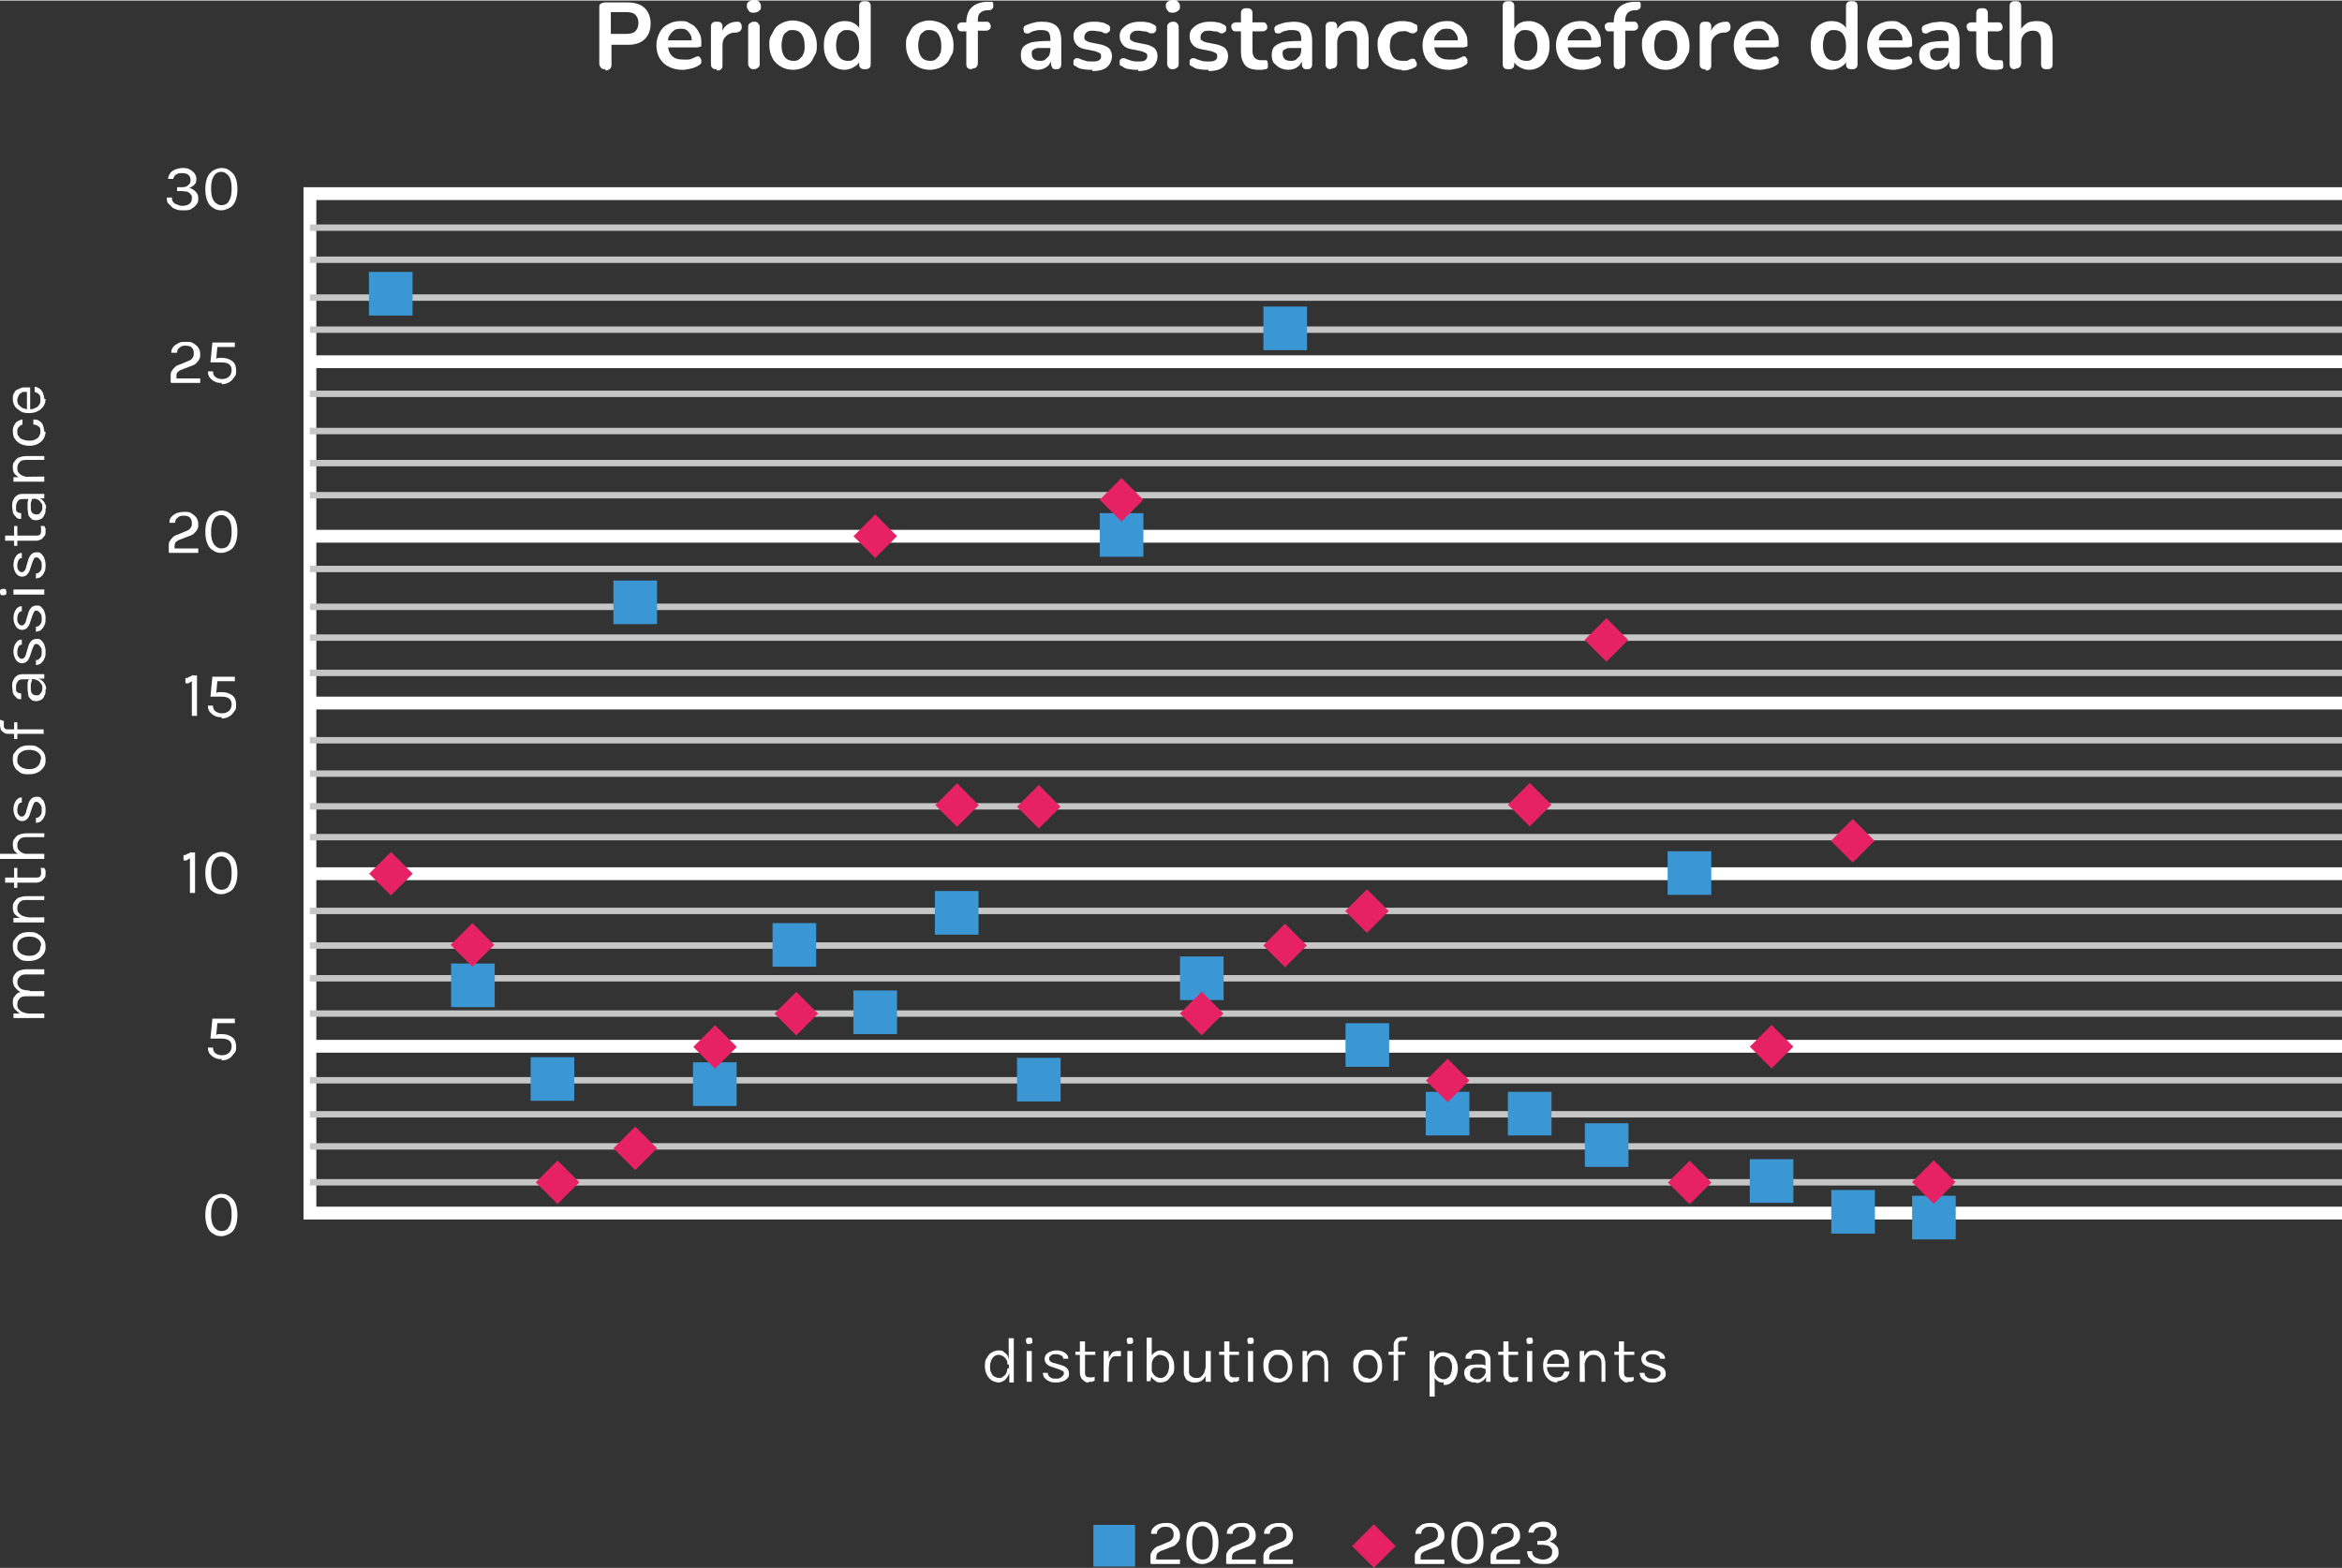 <?xml version="1.0" encoding="UTF-8"?>
<svg id="b" data-name="Layer 2" xmlns="http://www.w3.org/2000/svg" width="128.7mm" height="86.2mm" viewBox="0 0 365 244.3">
  <rect x="0" y="0" width="365" height="244.3" fill="#333333" stroke="none"/>
  <g id="c" data-name="Layer 7">
    <g>
      <polyline points="365 189 48.3 189 48.3 30.1 365 30.1" fill="none" stroke="#fff" stroke-miterlimit="10" stroke-width="2"/>
      <line x1="48.3" y1="35.4" x2="365" y2="35.4" fill="none" stroke="#c6c6c6" stroke-miterlimit="10"/>
      <line x1="48.3" y1="40.4" x2="365" y2="40.4" fill="none" stroke="#c6c6c6" stroke-miterlimit="10"/>
      <line x1="48.3" y1="46.3" x2="365" y2="46.3" fill="none" stroke="#c6c6c6" stroke-miterlimit="10"/>
      <line x1="48.3" y1="51.3" x2="365" y2="51.3" fill="none" stroke="#c6c6c6" stroke-miterlimit="10"/>
      <line x1="48.3" y1="56.3" x2="365" y2="56.3" fill="none" stroke="#fff" stroke-miterlimit="10" stroke-width="2"/>
      <line x1="48.3" y1="61.3" x2="365" y2="61.3" fill="none" stroke="#c6c6c6" stroke-miterlimit="10"/>
      <line x1="48.3" y1="67.1" x2="365" y2="67.1" fill="none" stroke="#c6c6c6" stroke-miterlimit="10"/>
      <line x1="48.3" y1="72.1" x2="365" y2="72.1" fill="none" stroke="#c6c6c6" stroke-miterlimit="10"/>
      <line x1="48.3" y1="77.1" x2="365" y2="77.1" fill="none" stroke="#c6c6c6" stroke-miterlimit="10"/>
      <line x1="48.3" y1="83.5" x2="365" y2="83.5" fill="none" stroke="#fff" stroke-miterlimit="10" stroke-width="2"/>
      <line x1="48.3" y1="88.6" x2="365" y2="88.6" fill="none" stroke="#c6c6c6" stroke-miterlimit="10"/>
      <line x1="48.3" y1="94.5" x2="365" y2="94.5" fill="none" stroke="#c6c6c6" stroke-miterlimit="10"/>
      <line x1="48.3" y1="99.3" x2="365" y2="99.3" fill="none" stroke="#c6c6c6" stroke-miterlimit="10"/>
      <line x1="48.3" y1="104.8" x2="365" y2="104.8" fill="none" stroke="#c6c6c6" stroke-miterlimit="10"/>
      <line x1="48.3" y1="109.5" x2="365" y2="109.5" fill="none" stroke="#fff" stroke-miterlimit="10" stroke-width="2"/>
      <line x1="48.3" y1="115.3" x2="365" y2="115.3" fill="none" stroke="#c6c6c6" stroke-miterlimit="10"/>
      <line x1="48.3" y1="120.5" x2="365" y2="120.5" fill="none" stroke="#c6c6c6" stroke-miterlimit="10"/>
      <line x1="48.3" y1="125.6" x2="365" y2="125.6" fill="none" stroke="#c6c6c6" stroke-miterlimit="10"/>
      <line x1="48.3" y1="130.4" x2="365" y2="130.4" fill="none" stroke="#c6c6c6" stroke-miterlimit="10"/>
      <line x1="48.3" y1="136.1" x2="365" y2="136.1" fill="none" stroke="#fff" stroke-miterlimit="10" stroke-width="2"/>
      <line x1="48.3" y1="141.9" x2="365" y2="141.9" fill="none" stroke="#c6c6c6" stroke-miterlimit="10"/>
      <line x1="48.3" y1="147.3" x2="365" y2="147.3" fill="none" stroke="#c6c6c6" stroke-miterlimit="10"/>
      <line x1="48.3" y1="152.4" x2="365" y2="152.4" fill="none" stroke="#c6c6c6" stroke-miterlimit="10"/>
      <line x1="48.3" y1="157.9" x2="365" y2="157.9" fill="none" stroke="#c6c6c6" stroke-miterlimit="10"/>
      <line x1="48.3" y1="163" x2="365" y2="163" fill="none" stroke="#fff" stroke-miterlimit="10" stroke-width="2"/>
      <line x1="48.3" y1="168.3" x2="365" y2="168.3" fill="none" stroke="#c6c6c6" stroke-miterlimit="10"/>
      <line x1="48.3" y1="173.6" x2="365" y2="173.6" fill="none" stroke="#c6c6c6" stroke-miterlimit="10"/>
      <line x1="48.3" y1="178.6" x2="365" y2="178.6" fill="none" stroke="#c6c6c6" stroke-miterlimit="10"/>
      <line x1="48.3" y1="184.2" x2="365" y2="184.2" fill="none" stroke="#c6c6c6" stroke-miterlimit="10"/>
      <rect x="57.5" y="42.3" width="6.8" height="6.8" fill="#3a97d3"/>
      <rect x="196.9" y="47.7" width="6.8" height="6.8" fill="#3a97d3"/>
      <rect x="235" y="170.1" width="6.8" height="6.8" fill="#3a97d3"/>
      <rect x="95.6" y="90.4" width="6.8" height="6.8" fill="#3a97d3"/>
      <rect x="158.5" y="164.8" width="6.8" height="6.8" fill="#3a97d3"/>
      <rect x="133" y="154.3" width="6.8" height="6.8" fill="#3a97d3"/>
      <rect x="108" y="165.5" width="6.8" height="6.8" fill="#3a97d3"/>
      <rect x="82.7" y="164.7" width="6.8" height="6.8" fill="#3a97d3"/>
      <rect x="70.3" y="150.1" width="6.8" height="6.8" fill="#3a97d3"/>
      <rect x="120.4" y="143.8" width="6.8" height="6.8" fill="#3a97d3"/>
      <rect x="145.7" y="138.8" width="6.8" height="6.8" fill="#3a97d3"/>
      <rect x="171.4" y="79.9" width="6.8" height="6.8" fill="#3a97d3"/>
      <rect x="247" y="175" width="6.8" height="6.8" fill="#3a97d3"/>
      <rect x="298" y="186.3" width="6.8" height="6.8" fill="#3a97d3"/>
      <rect x="285.4" y="185.4" width="6.8" height="6.8" fill="#3a97d3"/>
      <rect x="259.9" y="132.6" width="6.8" height="6.8" fill="#3a97d3"/>
      <rect x="272.7" y="180.6" width="6.8" height="6.8" fill="#3a97d3"/>
      <rect x="209.7" y="159.4" width="6.8" height="6.8" fill="#3a97d3"/>
      <rect x="222.2" y="170.1" width="6.8" height="6.8" fill="#3a97d3"/>
      <rect x="183.9" y="149" width="6.8" height="6.8" fill="#3a97d3"/>
      <rect x="134" y="81.1" width="4.8" height="4.8" transform="translate(99 -72) rotate(45)" fill="#e72264"/>
      <rect x="172.4" y="75.4" width="4.8" height="4.8" transform="translate(106.2 -100.8) rotate(45)" fill="#e72264"/>
      <rect x="248" y="97.3" width="4.8" height="4.8" transform="translate(143.8 -147.9) rotate(45)" fill="#e72264"/>
      <rect x="159.5" y="123.3" width="4.8" height="4.8" transform="translate(136.3 -77.7) rotate(45)" fill="#e72264"/>
      <rect x="146.7" y="123" width="4.8" height="4.8" transform="translate(132.4 -68.7) rotate(45)" fill="#e72264"/>
      <rect x="58.5" y="133.7" width="4.8" height="4.8" transform="translate(114.1 -3.2) rotate(45)" fill="#e72264"/>
      <rect x="71.3" y="144.8" width="4.8" height="4.8" transform="translate(125.6 -9) rotate(45)" fill="#e72264"/>
      <rect x="109" y="160.7" width="4.8" height="4.8" transform="translate(148 -31) rotate(45)" fill="#e72264"/>
      <rect x="121.7" y="155.5" width="4.8" height="4.8" transform="translate(148 -41.5) rotate(45)" fill="#e72264"/>
      <rect x="184.9" y="155.5" width="4.8" height="4.8" transform="translate(166.5 -86.2) rotate(45)" fill="#e72264"/>
      <rect x="197.9" y="144.9" width="4.8" height="4.8" transform="translate(162.8 -98.5) rotate(45)" fill="#e72264"/>
      <rect x="210.7" y="139.5" width="4.8" height="4.8" transform="translate(162.7 -109.1) rotate(45)" fill="#e72264"/>
      <rect x="236" y="123" width="4.8" height="4.8" transform="translate(158.5 -131.9) rotate(45)" fill="#e72264"/>
      <rect x="223.2" y="165.9" width="4.8" height="4.8" transform="translate(185.1 -110.2) rotate(45)" fill="#e72264"/>
      <rect x="273.7" y="160.7" width="4.8" height="4.8" transform="translate(196.2 -147.5) rotate(45)" fill="#e72264"/>
      <rect x="260.9" y="181.8" width="4.8" height="4.8" transform="translate(207.4 -132.2) rotate(45)" fill="#e72264"/>
      <rect x="286.4" y="128.5" width="4.8" height="4.8" transform="translate(177.1 -165.8) rotate(45)" fill="#e72264"/>
      <rect x="299" y="181.8" width="4.8" height="4.8" transform="translate(218.5 -159.2) rotate(45)" fill="#e72264"/>
      <rect x="96.6" y="176.5" width="4.8" height="4.8" transform="translate(155.5 -17.6) rotate(45)" fill="#e72264"/>
      <rect x="84.5" y="181.8" width="4.8" height="4.8" transform="translate(155.7 -7.5) rotate(45)" fill="#e72264"/>
    </g>
  </g>
  <g id="d" data-name="Layer 5">
    <g>
      <path d="M155.7,215.4c-.4,0-.7-.1-1.1-.3-.3-.2-.6-.5-.8-.9-.2-.4-.3-.8-.3-1.3s0-1,.3-1.3c.2-.4.4-.7.8-.9.3-.2.7-.3,1-.3s.7,0,.9.3c.3.2.5.4.6.7.1.3.2.7.2,1.2h-.3c0-.3,0-.6-.2-.8-.1-.2-.3-.4-.5-.5s-.4-.2-.6-.2-.5,0-.7.2c-.2.1-.4.4-.5.6-.1.3-.2.6-.2,1s0,.7.2,1c.1.3.3.5.5.6.2.1.5.2.7.2s.4,0,.6-.2c.2-.1.4-.3.5-.5.1-.2.2-.5.2-.8h.3c0,.5,0,.9-.2,1.2s-.4.6-.6.7c-.3.2-.6.3-.9.3ZM157.3,215.3v-1.1c-.1,0-.1-5.7-.1-5.7h.8v6.9h-.7Z" fill="#fff"/>
      <path d="M160.4,209.4c-.2,0-.3,0-.4-.1,0,0-.1-.2-.1-.4s0-.3.1-.4c0,0,.2-.1.4-.1s.3,0,.4.1c0,0,.1.2.1.4s0,.3-.1.4c0,0-.2.1-.4.1ZM160,215.3v-4.8h.8v4.8h-.8Z" fill="#fff"/>
      <path d="M164.7,215.4c-.5,0-.9,0-1.2-.2-.3-.1-.5-.3-.7-.5-.2-.2-.2-.5-.3-.8h.8c0,.3.1.5.4.7.2.2.5.2.9.2s.4,0,.6-.1.3-.2.4-.3c.1-.1.2-.2.2-.4s0-.3-.2-.4-.4-.2-.7-.3l-.9-.3c-.4-.1-.7-.3-.9-.5-.2-.2-.3-.5-.3-.8s.2-.7.5-.9c.3-.2.8-.4,1.3-.4s1,.1,1.4.4c.3.2.5.5.5.9h-.8c0-.2-.1-.4-.3-.5-.2-.1-.4-.2-.8-.2s-.6,0-.8.2c-.2.1-.3.3-.3.5,0,.3.3.6.9.7l1,.3c.4.1.7.3.9.5s.3.5.3.8,0,.5-.2.7c-.2.2-.4.4-.7.5-.3.1-.6.2-1,.2Z" fill="#fff"/>
      <path d="M167.6,211.1v-.5h3.1v.5h-3.1ZM169.7,215.4c-.3,0-.5,0-.7-.2s-.4-.3-.5-.5-.2-.5-.2-.8v-4.9h.8v4.9c0,.5.2.7.7.7s.3,0,.4,0c.1,0,.3,0,.4-.1v.6c0,0-.2.1-.4.2-.2,0-.3,0-.5,0Z" fill="#fff"/>
      <path d="M172,215.3v-4.8h.8v4.8h-.8ZM172.6,213.2c0-.6,0-1.1.2-1.5.1-.4.3-.7.5-.9.2-.2.5-.3.8-.3s.2,0,.3,0,.2,0,.3,0v.8c-.1,0-.2,0-.4,0s-.2,0-.3,0c-.3,0-.5,0-.7.2-.2.2-.3.4-.4.7,0,.3-.1.6-.1,1h-.2Z" fill="#fff"/>
      <path d="M176.1,209.4c-.2,0-.3,0-.4-.1,0,0-.1-.2-.1-.4s0-.3.1-.4c0,0,.2-.1.4-.1s.3,0,.4.1c0,0,.1.2.1.4s0,.3-.1.4c0,0-.2.1-.4.1ZM175.7,215.3v-4.8h.8v4.8h-.8Z" fill="#fff"/>
      <path d="M178.7,215.3v-6.9h.8v5.7l-.2,1.1h-.6ZM180.9,215.4c-.3,0-.6,0-.9-.3-.3-.2-.5-.4-.6-.7-.2-.3-.2-.7-.2-1.2h.3c0,.3,0,.6.2.8.1.2.3.4.5.5.2.1.4.2.6.2s.5,0,.7-.2c.2-.1.4-.4.5-.6.1-.3.2-.6.2-1s0-.7-.2-1c-.1-.3-.3-.5-.5-.6-.2-.1-.5-.2-.7-.2s-.4,0-.6.2c-.2.1-.4.3-.5.5-.1.2-.2.5-.2.8h-.3c0-.5,0-.8.2-1.2.1-.3.4-.6.6-.7.3-.2.6-.3.9-.3s.7.1,1,.3c.3.2.6.5.8.9.2.4.3.8.3,1.3s0,1-.3,1.3-.5.7-.8.9c-.3.2-.7.3-1.1.3Z" fill="#fff"/>
      <path d="M184.5,210.5h.8v3c0,.4,0,.7.3.9.2.2.5.3.8.3s.6,0,.8-.2c.2-.2.4-.4.5-.7.1-.3.2-.6.2-1h.3c0,.5,0,1-.2,1.4-.2.4-.4.7-.7.9-.3.2-.6.3-1,.3s-.7,0-1-.2c-.3-.1-.5-.3-.6-.6-.2-.3-.2-.6-.2-1v-3.1ZM187.9,210.5h.8v4.8h-.8v-4.8Z" fill="#fff"/>
      <path d="M190,211.1v-.5h3.1v.5h-3.1ZM192.2,215.4c-.3,0-.5,0-.7-.2s-.4-.3-.5-.5-.2-.5-.2-.8v-4.9h.8v4.9c0,.5.2.7.7.7s.3,0,.4,0c.1,0,.3,0,.4-.1v.6c0,0-.2.1-.4.2-.2,0-.3,0-.5,0Z" fill="#fff"/>
      <path d="M194.9,209.4c-.2,0-.3,0-.4-.1,0,0-.1-.2-.1-.4s0-.3.1-.4c0,0,.2-.1.4-.1s.3,0,.4.1c0,0,.1.2.1.4s0,.3-.1.4c0,0-.2.1-.4.1ZM194.5,215.3v-4.8h.8v4.8h-.8Z" fill="#fff"/>
      <path d="M199.2,215.4c-.4,0-.8,0-1.2-.3s-.6-.5-.8-.9-.3-.8-.3-1.4,0-1,.3-1.4.5-.7.8-.8c.3-.2.7-.3,1.2-.3s.8,0,1.1.3c.3.2.6.5.8.8.2.4.3.8.3,1.4s0,1-.3,1.4c-.2.4-.5.7-.8.9s-.7.3-1.1.3ZM199.2,214.8c.3,0,.6,0,.8-.2.2-.1.4-.4.5-.6s.2-.6.2-1c0-.6-.1-1-.4-1.4-.2-.3-.6-.5-1.1-.5s-.6,0-.8.2c-.2.1-.4.4-.5.6-.1.3-.2.6-.2,1,0,.6.1,1,.4,1.3.2.3.6.5,1.1.5Z" fill="#fff"/>
      <path d="M203,215.3v-4.8h.7v1.1c.1,0,.1,3.7.1,3.7h-.8ZM206.4,215.3v-2.8c0-.5-.1-.8-.3-1s-.5-.4-.9-.4-.5,0-.8.2c-.2.2-.4.4-.5.7-.1.3-.2.6-.2,1h-.3c0-.6,0-1,.2-1.4.1-.4.4-.7.6-.9s.6-.3,1-.3.7,0,1,.3c.3.2.5.4.6.7.1.3.2.7.2,1.1v2.8h-.8Z" fill="#fff"/>
      <path d="M213.2,215.4c-.4,0-.8,0-1.2-.3s-.6-.5-.8-.9-.3-.8-.3-1.4,0-1,.3-1.4.5-.7.8-.8c.3-.2.7-.3,1.2-.3s.8,0,1.1.3c.3.2.6.5.8.8.2.4.3.8.3,1.4s0,1-.3,1.4c-.2.4-.5.7-.8.9s-.7.3-1.1.3ZM213.2,214.8c.3,0,.6,0,.8-.2.2-.1.4-.4.5-.6s.2-.6.2-1c0-.6-.1-1-.4-1.4-.2-.3-.6-.5-1.1-.5s-.6,0-.8.2c-.2.1-.4.4-.5.6-.1.3-.2.6-.2,1,0,.6.1,1,.4,1.3.2.3.6.5,1.1.5Z" fill="#fff"/>
      <path d="M216.4,211.1v-.5h2.6v.5h-2.6ZM217.2,215.3v-5.6c0-.3,0-.6.2-.8.1-.2.3-.4.5-.5.2,0,.4-.1.7-.1s.3,0,.4,0,.3,0,.4,0l-.2.6c-.1,0-.2,0-.3,0,0,0-.2,0-.3,0s-.2,0-.3,0c-.1,0-.2.1-.3.2s-.1.3-.1.5v5.5h-.8Z" fill="#fff"/>
      <path d="M222.8,217.7v-7.2h.7v1.1c.1,0,.1,6,.1,6h-.8ZM225,215.4c-.4,0-.7,0-.9-.2-.3-.2-.5-.4-.6-.7-.1-.3-.2-.7-.2-1.1h.3c0,.3,0,.5.2.8s.3.4.5.5c.2.1.4.2.6.2s.5,0,.7-.2c.2-.1.4-.3.5-.6s.2-.6.2-1,0-.7-.2-1c-.1-.3-.3-.5-.5-.6-.2-.1-.5-.2-.7-.2s-.4,0-.6.2c-.2.1-.4.3-.5.5s-.2.5-.2.8h-.3c0-.5,0-.9.2-1.2.2-.3.4-.6.6-.7.3-.2.6-.2.9-.2s.7.1,1.1.3.6.5.8.9.3.8.3,1.3-.1,1-.3,1.4c-.2.4-.5.7-.8.9-.3.2-.7.3-1.1.3Z" fill="#fff"/>
      <path d="M230,215.4c-.4,0-.7,0-1-.2-.3-.1-.5-.3-.6-.5-.1-.2-.2-.5-.2-.7s0-.6.2-.8.4-.4.7-.5c.3,0,.6-.1,1-.1s.5,0,.8,0c.3,0,.5.1.7.2v.5c-.2,0-.4-.1-.7-.2-.3,0-.5,0-.7,0-.3,0-.6,0-.8.2-.2.1-.3.4-.3.7s0,.4.3.6c.2.2.4.3.8.3s.5,0,.7-.2c.2-.1.4-.3.5-.5.1-.2.2-.4.2-.6h.2c0,.3,0,.6-.2.9-.1.3-.3.5-.6.7-.3.2-.6.3-.9.3ZM231.6,215.3v-1.1c-.1,0-.1-2.1-.1-2.1,0-.4,0-.7-.3-.9s-.5-.3-.8-.3-.4,0-.6,0c-.2,0-.3.2-.4.3,0,.1-.1.3-.1.5h-.9c0-.3,0-.6.3-.8.2-.2.4-.4.7-.5.3,0,.6-.1,1-.1s.7,0,1,.2c.3.1.5.3.7.6s.2.6.2,1.1v3.1h-.7Z" fill="#fff"/>
      <path d="M233.5,211.1v-.5h3.1v.5h-3.1ZM235.7,215.4c-.3,0-.5,0-.7-.2s-.4-.3-.5-.5-.2-.5-.2-.8v-4.9h.8v4.9c0,.5.2.7.7.7s.3,0,.4,0c.1,0,.3,0,.4-.1v.6c0,0-.2.1-.4.2-.2,0-.3,0-.5,0Z" fill="#fff"/>
      <path d="M238.4,209.4c-.2,0-.3,0-.4-.1,0,0-.1-.2-.1-.4s0-.3.1-.4c0,0,.2-.1.4-.1s.3,0,.4.1c0,0,.1.2.1.4s0,.3-.1.4c0,0-.2.1-.4.1ZM238,215.3v-4.8h.8v4.8h-.8Z" fill="#fff"/>
      <path d="M242.7,215.4c-.4,0-.8-.1-1.1-.3s-.6-.5-.8-.9c-.2-.4-.3-.8-.3-1.3s0-1,.3-1.4.4-.7.8-.9c.3-.2.7-.3,1.1-.3s.7,0,.9.2c.3.1.5.3.6.6s.3.5.3.9c0,.3,0,.6,0,1h-3.5v-.5h3l-.2.2c0-.2,0-.4,0-.6,0-.2,0-.4-.2-.5,0-.2-.2-.3-.4-.4-.2-.1-.4-.2-.6-.2s-.6,0-.8.2-.4.4-.5.6c-.1.3-.2.5-.2.8v.3c0,.3,0,.6.2.9.1.3.3.5.5.6.2.2.5.2.8.2s.6,0,.8-.2.3-.4.4-.7h.8c0,.3-.2.6-.3.8-.2.2-.4.4-.7.5s-.6.2-.9.2Z" fill="#fff"/>
      <path d="M246.2,215.3v-4.8h.7v1.1c.1,0,.1,3.7.1,3.7h-.8ZM249.6,215.3v-2.8c0-.5-.1-.8-.3-1s-.5-.4-.9-.4-.5,0-.8.2c-.2.2-.4.4-.5.7-.1.3-.2.6-.2,1h-.3c0-.6,0-1,.2-1.4.1-.4.4-.7.6-.9s.6-.3,1-.3.7,0,1,.3c.3.2.5.4.6.7.1.3.2.7.2,1.1v2.8h-.8Z" fill="#fff"/>
      <path d="M251.6,211.1v-.5h3.1v.5h-3.1ZM253.7,215.4c-.3,0-.5,0-.7-.2s-.4-.3-.5-.5-.2-.5-.2-.8v-4.9h.8v4.9c0,.5.2.7.7.7s.3,0,.4,0c.1,0,.3,0,.4-.1v.6c0,0-.2.1-.4.2-.2,0-.3,0-.5,0Z" fill="#fff"/>
      <path d="M257.7,215.4c-.5,0-.9,0-1.2-.2-.3-.1-.5-.3-.7-.5-.2-.2-.2-.5-.3-.8h.8c0,.3.1.5.4.7.2.2.5.2.9.2s.4,0,.6-.1.3-.2.4-.3c.1-.1.2-.2.2-.4s0-.3-.2-.4-.4-.2-.7-.3l-.9-.3c-.4-.1-.7-.3-.9-.5-.2-.2-.3-.5-.3-.8s.2-.7.5-.9c.3-.2.8-.4,1.3-.4s1,.1,1.4.4c.3.2.5.5.5.9h-.8c0-.2-.1-.4-.3-.5-.2-.1-.4-.2-.8-.2s-.6,0-.8.2c-.2.1-.3.3-.3.5,0,.3.3.6.9.7l1,.3c.4.1.7.3.9.5s.3.5.3.8,0,.5-.2.7c-.2.2-.4.4-.7.5-.3.1-.6.2-1,.2Z" fill="#fff"/>
    </g>
    <g>
      <path d="M6.9,158.6H2.1v-.7h1c-.3-.2-.6-.5-.8-.7s-.3-.6-.3-1,0-.7.3-1c.2-.3.4-.5.7-.6.3-.1.7-.2,1.1-.2h2.8v.8h-2.8c-.5,0-.8.1-1,.3s-.4.5-.4.9,0,.5.2.8c.2.2.4.4.7.5.3.1.6.2,1,.2h2.3v.8ZM6.9,151.8h-2.8c-.5,0-.8.1-1,.3s-.4.5-.4.9.2.8.5,1,.8.3,1.4.3v.4c-.4,0-.8,0-1.1-.1-.3,0-.6-.2-.8-.4-.2-.2-.4-.4-.5-.6-.1-.2-.2-.5-.2-.8s0-.7.3-1c.2-.3.4-.5.7-.6.3-.1.7-.2,1.1-.2h2.8v.8Z" fill="#fff"/>
      <path d="M7.1,147.4c0,.4,0,.8-.3,1.2s-.5.6-.9.8-.8.3-1.4.3-1,0-1.4-.3-.7-.5-.8-.8c-.2-.3-.3-.7-.3-1.2s0-.8.3-1.1c.2-.3.5-.6.8-.8.4-.2.8-.3,1.4-.3s1,0,1.4.3c.4.2.7.5.9.8s.3.7.3,1.1ZM6.4,147.4c0-.3,0-.6-.2-.8-.1-.2-.4-.4-.6-.5s-.6-.2-1-.2c-.6,0-1,.1-1.4.4-.3.2-.5.6-.5,1.1s0,.6.2.8c.1.2.4.4.6.5.3.1.6.2,1,.2.6,0,1-.1,1.3-.4.3-.2.5-.6.5-1.1Z" fill="#fff"/>
      <path d="M6.9,143.7H2.1v-.7h1.1c0-.1,3.7-.1,3.7-.1v.8ZM6.9,140.2h-2.8c-.5,0-.8.1-1,.3s-.4.5-.4.9,0,.5.2.8c.2.2.4.4.7.5.3.1.6.2,1,.2v.3c-.6,0-1,0-1.4-.2-.4-.1-.7-.4-.9-.6s-.3-.6-.3-1,0-.7.3-1c.2-.3.4-.5.7-.6.3-.1.7-.2,1.1-.2h2.8v.8Z" fill="#fff"/>
      <path d="M2.7,138.3h-.5v-3.1h.5v3.1ZM7.1,136.1c0,.3,0,.5-.2.7s-.3.4-.5.5-.5.2-.8.2H.8v-.8h4.9c.5,0,.7-.2.7-.7s0-.3,0-.4c0-.1,0-.3-.1-.4h.6c0,0,.1.2.2.4,0,.2,0,.3,0,.5Z" fill="#fff"/>
      <path d="M6.9,133.8H0v-.8h6.9v.8ZM6.9,130.4h-2.8c-.5,0-.8.1-1,.3s-.4.5-.4.9,0,.5.2.8c.2.2.4.4.7.5.3.1.6.2,1,.2v.3c-.6,0-1,0-1.4-.2-.4-.1-.7-.4-.9-.6s-.3-.6-.3-1,0-.7.3-1c.2-.3.4-.5.7-.6.3-.1.7-.2,1.1-.2h2.8v.8Z" fill="#fff"/>
      <path d="M7.1,126c0,.5,0,.9-.2,1.2-.1.3-.3.5-.5.7-.2.2-.5.2-.8.3v-.8c.3,0,.5-.1.7-.4.2-.2.2-.5.2-.9s0-.4-.1-.6-.2-.3-.3-.4c-.1-.1-.2-.2-.4-.2s-.3,0-.4.2-.2.4-.3.7l-.3.9c-.1.4-.3.7-.5.9-.2.2-.5.3-.8.3s-.7-.2-.9-.5c-.2-.3-.4-.8-.4-1.3s.1-1,.4-1.4c.2-.3.5-.5.9-.5v.8c-.2,0-.4.1-.5.3-.1.2-.2.4-.2.8s0,.6.2.8c.1.2.3.3.5.3.3,0,.6-.3.7-.9l.3-1c.1-.4.3-.7.5-.9s.5-.3.8-.3.5,0,.7.2c.2.2.4.4.5.7.1.3.2.6.2,1Z" fill="#fff"/>
      <path d="M7.1,118.3c0,.4,0,.8-.3,1.2s-.5.6-.9.8-.8.3-1.4.3-1,0-1.4-.3-.7-.5-.8-.8c-.2-.3-.3-.7-.3-1.2s0-.8.3-1.1c.2-.3.5-.6.8-.8.4-.2.8-.3,1.4-.3s1,0,1.4.3c.4.2.7.5.9.8s.3.7.3,1.1ZM6.4,118.3c0-.3,0-.6-.2-.8-.1-.2-.4-.4-.6-.5s-.6-.2-1-.2c-.6,0-1,.1-1.4.4-.3.2-.5.6-.5,1.1s0,.6.2.8c.1.2.4.4.6.5.3.1.6.2,1,.2.6,0,1-.1,1.3-.4.3-.2.5-.6.5-1.1Z" fill="#fff"/>
      <path d="M2.7,115.1h-.5v-2.6h.5v2.6ZM6.9,114.3H1.4c-.3,0-.6,0-.8-.2-.2-.1-.4-.3-.5-.5,0-.2-.1-.4-.1-.7s0-.3,0-.4,0-.3,0-.4l.6.2c0,.1,0,.2,0,.3,0,0,0,.2,0,.3s0,.2,0,.3c0,.1.1.2.2.3s.3.1.5.1h5.5v.8Z" fill="#fff"/>
      <path d="M7.1,107.4c0,.4,0,.7-.2,1-.1.3-.3.5-.5.6-.2.1-.5.2-.7.2s-.6,0-.8-.2-.4-.4-.5-.7c0-.3-.1-.6-.1-1s0-.5,0-.8c0-.3.1-.5.2-.7h.5c0,.2-.1.4-.2.7,0,.3,0,.5,0,.7,0,.3,0,.6.2.8.1.2.4.3.7.3s.4,0,.6-.3c.2-.2.3-.4.3-.8s0-.5-.2-.7c-.1-.2-.3-.4-.5-.5-.2-.1-.4-.2-.6-.2v-.2c.3,0,.6,0,.9.2.3.1.5.3.7.6.2.3.3.6.3.9ZM6.9,105.7h-1.1c0,.1-2.1.1-2.1.1-.4,0-.7,0-.9.3s-.3.5-.3.8,0,.4,0,.6c0,.2.2.3.3.4.1,0,.3.1.5.1v.9c-.3,0-.6,0-.8-.3-.2-.2-.4-.4-.5-.7,0-.3-.1-.6-.1-1s0-.7.2-1c.1-.3.3-.5.6-.7s.6-.2,1.1-.2h3.1v.7Z" fill="#fff"/>
      <path d="M7.1,101.4c0,.5,0,.9-.2,1.2-.1.3-.3.5-.5.7-.2.2-.5.2-.8.3v-.8c.3,0,.5-.1.7-.4.2-.2.2-.5.2-.9s0-.4-.1-.6-.2-.3-.3-.4c-.1-.1-.2-.2-.4-.2s-.3,0-.4.2-.2.4-.3.7l-.3.9c-.1.4-.3.7-.5.9-.2.2-.5.3-.8.3s-.7-.2-.9-.5c-.2-.3-.4-.8-.4-1.3s.1-1,.4-1.4c.2-.3.5-.5.9-.5v.8c-.2,0-.4.1-.5.3-.1.2-.2.4-.2.8s0,.6.2.8c.1.2.3.3.5.3.3,0,.6-.3.7-.9l.3-1c.1-.4.3-.7.5-.9s.5-.3.8-.3.5,0,.7.2c.2.2.4.4.5.7.1.3.2.6.2,1Z" fill="#fff"/>
      <path d="M7.1,96.2c0,.5,0,.9-.2,1.2-.1.3-.3.5-.5.7-.2.2-.5.2-.8.3v-.8c.3,0,.5-.1.7-.4.2-.2.2-.5.2-.9s0-.4-.1-.6-.2-.3-.3-.4c-.1-.1-.2-.2-.4-.2s-.3,0-.4.2-.2.4-.3.7l-.3.9c-.1.4-.3.7-.5.9-.2.2-.5.3-.8.3s-.7-.2-.9-.5c-.2-.3-.4-.8-.4-1.3s.1-1,.4-1.4c.2-.3.5-.5.9-.5v.8c-.2,0-.4.1-.5.3-.1.2-.2.4-.2.8s0,.6.2.8c.1.2.3.3.5.3.3,0,.6-.3.7-.9l.3-1c.1-.4.3-.7.5-.9s.5-.3.8-.3.5,0,.7.2c.2.2.4.4.5.7.1.3.2.6.2,1Z" fill="#fff"/>
      <path d="M1,92.2c0,.2,0,.3-.1.4,0,0-.2.1-.4.1s-.3,0-.4-.1c0,0-.1-.2-.1-.4s0-.3.1-.4c0,0,.2-.1.4-.1s.3,0,.4.1c0,0,.1.2.1.4ZM6.9,92.6H2.1v-.8h4.8v.8Z" fill="#fff"/>
      <path d="M7.1,87.9c0,.5,0,.9-.2,1.2-.1.3-.3.5-.5.7-.2.2-.5.2-.8.3v-.8c.3,0,.5-.1.7-.4.2-.2.2-.5.2-.9s0-.4-.1-.6-.2-.3-.3-.4c-.1-.1-.2-.2-.4-.2s-.3,0-.4.2-.2.4-.3.7l-.3.9c-.1.4-.3.7-.5.9-.2.2-.5.3-.8.3s-.7-.2-.9-.5c-.2-.3-.4-.8-.4-1.3s.1-1,.4-1.4c.2-.3.5-.5.9-.5v.8c-.2,0-.4.1-.5.3-.1.2-.2.4-.2.8s0,.6.2.8c.1.2.3.3.5.3.3,0,.6-.3.7-.9l.3-1c.1-.4.3-.7.5-.9s.5-.3.8-.3.5,0,.7.2c.2.2.4.4.5.7.1.3.2.6.2,1Z" fill="#fff"/>
      <path d="M2.7,85h-.5v-3.1h.5v3.1ZM7.1,82.8c0,.3,0,.5-.2.7s-.3.4-.5.5-.5.2-.8.2H.8v-.8h4.9c.5,0,.7-.2.7-.7s0-.3,0-.4c0-.1,0-.3-.1-.4h.6c0,0,.1.2.2.4,0,.2,0,.3,0,.5Z" fill="#fff"/>
      <path d="M7.1,79.2c0,.4,0,.7-.2,1-.1.3-.3.5-.5.6-.2.1-.5.2-.7.2s-.6,0-.8-.2-.4-.4-.5-.7c0-.3-.1-.6-.1-1s0-.5,0-.8c0-.3.1-.5.2-.7h.5c0,.2-.1.4-.2.7,0,.3,0,.5,0,.7,0,.3,0,.6.2.8.1.2.4.3.7.3s.4,0,.6-.3c.2-.2.3-.4.3-.8s0-.5-.2-.7c-.1-.2-.3-.4-.5-.5-.2-.1-.4-.2-.6-.2v-.2c.3,0,.6,0,.9.2.3.1.5.3.7.6.2.3.3.6.3.9ZM6.9,77.6h-1.1c0,.1-2.1.1-2.1.1-.4,0-.7,0-.9.3s-.3.5-.3.8,0,.4,0,.6c0,.2.2.3.3.4.1,0,.3.1.5.1v.9c-.3,0-.6,0-.8-.3-.2-.2-.4-.4-.5-.7,0-.3-.1-.6-.1-1s0-.7.2-1c.1-.3.3-.5.6-.7s.6-.2,1.1-.2h3.1v.7Z" fill="#fff"/>
      <path d="M6.9,75H2.1v-.7h1.1c0-.1,3.7-.1,3.7-.1v.8ZM6.9,71.6h-2.8c-.5,0-.8.1-1,.3s-.4.5-.4.9,0,.5.2.8c.2.2.4.4.7.5.3.1.6.2,1,.2v.3c-.6,0-1,0-1.4-.2-.4-.1-.7-.4-.9-.6s-.3-.6-.3-1,0-.7.3-1c.2-.3.4-.5.7-.6.3-.1.7-.2,1.1-.2h2.8v.8Z" fill="#fff"/>
      <path d="M7.1,67.2c0,.4-.1.7-.3,1.1-.2.3-.5.6-.9.8-.4.2-.8.3-1.3.3s-1-.1-1.4-.3c-.4-.2-.7-.5-.9-.8-.2-.3-.3-.7-.3-1.1s0-.5.1-.7c0-.2.2-.4.3-.6.1-.2.3-.3.5-.4.2-.1.4-.2.6-.2v.8c-.2,0-.4.2-.6.4-.2.2-.2.4-.2.7s0,.5.2.7c.1.2.3.4.6.5s.6.2,1,.2.7,0,1-.2c.3-.1.5-.3.6-.5s.2-.4.2-.7,0-.7-.3-.8c-.2-.2-.4-.3-.8-.3v-.8c.3,0,.6,0,.9.2.3.2.5.4.6.7s.2.6.2,1Z" fill="#fff"/>
      <path d="M7.1,62.1c0,.4-.1.8-.3,1.1s-.5.6-.9.8c-.4.2-.8.3-1.3.3s-1,0-1.4-.3-.7-.4-.9-.8c-.2-.3-.3-.7-.3-1.1s0-.7.2-.9c.1-.3.3-.5.6-.6s.5-.3.9-.3c.3,0,.6,0,1,0v3.5h-.5v-3l.2.2c-.2,0-.4,0-.6,0-.2,0-.4,0-.5.2-.2,0-.3.2-.4.4-.1.2-.2.4-.2.6s0,.6.2.8.4.4.6.5c.3.1.5.2.8.2h.3c.3,0,.6,0,.9-.2.3-.1.5-.3.6-.5.2-.2.2-.5.2-.8s0-.6-.2-.8-.4-.3-.7-.4v-.8c.3,0,.6.2.8.3.2.2.4.4.5.7s.2.6.2.9Z" fill="#fff"/>
    </g>
    <g>
      <g>
        <path d="M28.5,32.7c-.3,0-.6,0-.9-.1s-.6-.2-.8-.4c-.2-.2-.4-.4-.6-.6s-.2-.6-.2-.9h.8c0,.3,0,.5.2.7.1.2.3.3.6.4.2.1.5.2.8.2.5,0,.8-.1,1.1-.3.3-.2.4-.5.4-.9s0-.4-.2-.6c-.1-.2-.3-.3-.5-.4-.2,0-.5-.1-.9-.1h-.7v-.6h.5c.5,0,.9,0,1.2-.3.3-.2.4-.5.4-.8s-.1-.6-.3-.8-.6-.3-1-.3-.6,0-.9.2c-.3.1-.4.4-.5.7h-.8c0-.4.2-.7.4-1,.2-.2.5-.4.8-.5.3-.1.7-.2,1-.2s.8,0,1.1.2c.3.1.6.4.8.6.2.3.3.6.3.9s0,.6-.3.9c-.2.2-.5.4-.8.5.4.1.7.3,1,.6.3.3.4.6.4,1s0,.7-.3,1c-.2.3-.5.5-.8.7-.3.2-.8.2-1.2.2Z" fill="#fff"/>
        <path d="M34.5,32.7c-.5,0-.9-.1-1.3-.4-.4-.2-.7-.6-.9-1.1-.2-.5-.3-1.1-.3-1.8s.1-1.3.3-1.8c.2-.5.5-.8.9-1.1.4-.2.8-.4,1.3-.4s.9.1,1.3.4.7.6.9,1.1c.2.5.3,1.1.3,1.8s-.1,1.3-.3,1.8-.5.9-.9,1.1c-.4.2-.8.4-1.3.4ZM34.5,31.9c.5,0,1-.2,1.2-.7.3-.4.4-1.1.4-1.9s-.1-1.4-.4-1.9c-.3-.4-.7-.7-1.2-.7s-.9.2-1.2.7-.4,1.1-.4,1.9.1,1.4.4,1.9c.3.4.7.7,1.2.7Z" fill="#fff"/>
      </g>
      <g>
        <path d="M26.6,59.5v-.9c0-.4,0-.7.2-.9.1-.2.3-.4.5-.6.2-.2.5-.3.8-.4l1.2-.5c.3-.1.6-.3.7-.5.2-.2.2-.5.2-.8s-.1-.6-.3-.8c-.2-.2-.5-.3-.9-.3s-.7,0-1,.3c-.3.2-.4.4-.4.8h-.9c0-.4.1-.7.3-.9.2-.3.5-.4.8-.6s.7-.2,1.2-.2.8,0,1.1.2c.3.2.6.4.8.7.2.3.3.6.3,1s0,.6-.2.9c-.1.2-.3.4-.5.6-.2.2-.5.3-.8.4l-1.3.5c-.3.1-.6.3-.7.4-.2.2-.2.4-.2.7v.3h3.7v.7h-4.5Z" fill="#fff"/>
        <path d="M34.6,59.6c-.4,0-.8,0-1.1-.2-.3-.1-.6-.4-.8-.6-.2-.3-.3-.6-.3-1h.8c0,.4.1.7.4.9.3.2.6.3,1,.3s.8-.1,1.1-.4.4-.6.4-1c0-.8-.5-1.2-1.6-1.2h-1.7l.3-3.1h3.5v.7h-2.9l.2-.3-.2,2.2h-.1c.2-.1.3-.2.5-.2.2,0,.4,0,.5,0,.7,0,1.2.2,1.6.5.4.3.6.8.6,1.4s0,.8-.3,1.1c-.2.3-.4.6-.8.8-.3.2-.7.3-1.2.3Z" fill="#fff"/>
      </g>
      <g>
        <path d="M26.3,86v-.9c0-.4,0-.7.2-.9.1-.2.3-.4.5-.6.2-.2.5-.3.8-.4l1.2-.5c.3-.1.6-.3.7-.5.2-.2.2-.5.2-.8s-.1-.6-.3-.8c-.2-.2-.5-.3-.9-.3s-.7,0-1,.3c-.3.2-.4.4-.4.8h-.9c0-.4.1-.7.3-.9.2-.3.5-.4.8-.6.3-.1.7-.2,1.2-.2s.8,0,1.1.2c.3.2.6.4.8.7.2.3.3.6.3,1s0,.6-.2.9c-.1.2-.3.4-.5.6s-.5.3-.8.4l-1.3.5c-.3.1-.6.3-.7.4s-.2.4-.2.7v.3h3.7v.7h-4.5Z" fill="#fff"/>
        <path d="M34.5,86.1c-.5,0-.9-.1-1.3-.4-.4-.2-.7-.6-.9-1.1-.2-.5-.3-1.1-.3-1.8s.1-1.3.3-1.8c.2-.5.5-.8.9-1.1.4-.2.8-.4,1.3-.4s.9.1,1.3.4.7.6.9,1.1c.2.5.3,1.1.3,1.8s-.1,1.3-.3,1.8-.5.9-.9,1.1c-.4.2-.8.4-1.3.4ZM34.5,85.4c.5,0,1-.2,1.2-.7.3-.4.4-1.1.4-1.9s-.1-1.4-.4-1.9c-.3-.4-.7-.7-1.2-.7s-.9.2-1.2.7-.4,1.1-.4,1.9.1,1.4.4,1.9c.3.4.7.7,1.2.7Z" fill="#fff"/>
      </g>
      <g>
        <path d="M30.1,105.2h.6v6.3h-.8v-5.4c-.2.1-.3.2-.5.3s-.4,0-.5,0v-.8c.2,0,.4,0,.6-.2.2,0,.4-.2.6-.3Z" fill="#fff"/>
        <path d="M34.6,111.7c-.4,0-.8,0-1.1-.2-.3-.1-.6-.4-.8-.6-.2-.3-.3-.6-.3-1h.8c0,.4.1.7.4.9.3.2.6.3,1,.3s.8-.1,1.1-.4.4-.6.4-1c0-.8-.5-1.2-1.6-1.2h-1.7l.3-3.1h3.5v.7h-2.9l.2-.3-.2,2.2h-.1c.2-.1.3-.2.5-.2.2,0,.4,0,.5,0,.7,0,1.2.2,1.6.5.4.3.6.8.6,1.4s0,.8-.3,1.1c-.2.3-.4.6-.8.8-.3.2-.7.3-1.2.3Z" fill="#fff"/>
      </g>
      <g>
        <path d="M29.8,132.8h.6v6.3h-.8v-5.4c-.2.1-.3.2-.5.3s-.4,0-.5,0v-.8c.2,0,.4,0,.6-.2.2,0,.4-.2.6-.3Z" fill="#fff"/>
        <path d="M34.5,139.3c-.5,0-.9-.1-1.3-.4-.4-.2-.7-.6-.9-1.1-.2-.5-.3-1.1-.3-1.8s.1-1.3.3-1.8c.2-.5.5-.8.9-1.1.4-.2.8-.4,1.3-.4s.9.1,1.3.4.7.6.9,1.1c.2.5.3,1.1.3,1.8s-.1,1.3-.3,1.8-.5.9-.9,1.1c-.4.2-.8.4-1.3.4ZM34.5,138.6c.5,0,1-.2,1.2-.7.3-.4.4-1.1.4-1.9s-.1-1.4-.4-1.9c-.3-.4-.7-.7-1.2-.7s-.9.2-1.2.7-.4,1.1-.4,1.9.1,1.4.4,1.9c.3.4.7.7,1.2.7Z" fill="#fff"/>
      </g>
      <path d="M34.6,165c-.4,0-.8,0-1.1-.2-.3-.1-.6-.4-.8-.6-.2-.3-.3-.6-.3-1h.8c0,.4.1.7.4.9.3.2.6.3,1,.3s.8-.1,1.1-.4c.3-.3.4-.6.4-1,0-.8-.5-1.2-1.6-1.2h-1.7l.3-3.1h3.5v.7h-2.9l.2-.3-.2,2.2h-.1c.2-.1.3-.2.5-.2.2,0,.4,0,.5,0,.7,0,1.2.2,1.6.5.4.3.6.8.6,1.4s0,.8-.3,1.1-.4.6-.8.8c-.3.2-.7.3-1.2.3Z" fill="#fff"/>
      <path d="M34.5,192.6c-.5,0-.9-.1-1.3-.4-.4-.2-.7-.6-.9-1.1-.2-.5-.3-1.1-.3-1.8s.1-1.3.3-1.8c.2-.5.5-.8.9-1.1.4-.2.8-.4,1.3-.4s.9.1,1.3.4.7.6.9,1.1c.2.5.3,1.1.3,1.8s-.1,1.3-.3,1.8-.5.9-.9,1.1c-.4.2-.8.4-1.3.4ZM34.5,191.8c.5,0,1-.2,1.2-.7.3-.4.4-1.1.4-1.9s-.1-1.4-.4-1.9c-.3-.4-.7-.7-1.2-.7s-.9.2-1.2.7-.4,1.1-.4,1.9.1,1.4.4,1.9c.3.4.7.7,1.2.7Z" fill="#fff"/>
    </g>
    <g>
      <rect x="170.4" y="237.6" width="6.5" height="6.5" fill="#3a97d3"/>
      <rect x="211.8" y="238.5" width="4.8" height="4.8" transform="translate(233 -80.9) rotate(45)" fill="#e72264"/>
      <g>
        <path d="M179.3,243.6v-.9c0-.4,0-.7.2-.9.1-.2.3-.4.5-.6.2-.2.5-.3.8-.4l1.2-.5c.3-.1.6-.3.7-.5.2-.2.2-.5.2-.8s-.1-.6-.3-.8c-.2-.2-.5-.3-.9-.3s-.7,0-1,.3c-.3.2-.4.4-.4.8h-.9c0-.4.1-.7.3-.9.2-.3.5-.4.8-.6.3-.1.7-.2,1.2-.2s.8,0,1.1.2c.3.2.6.4.8.7.2.3.3.6.3,1s0,.6-.2.9c-.1.2-.3.4-.5.6s-.5.3-.8.4l-1.3.5c-.3.1-.6.3-.7.4s-.2.4-.2.7v.3h3.7v.7h-4.5Z" fill="#fff"/>
        <path d="M187.4,243.7c-.5,0-.9-.1-1.3-.4-.4-.2-.7-.6-.9-1.1-.2-.5-.3-1.1-.3-1.8s.1-1.3.3-1.8c.2-.5.5-.8.9-1.1.4-.2.8-.4,1.3-.4s.9.1,1.3.4.7.6.9,1.1c.2.5.3,1.1.3,1.8s-.1,1.3-.3,1.8-.5.9-.9,1.1c-.4.2-.8.4-1.3.4ZM187.4,243c.5,0,1-.2,1.2-.7.3-.4.4-1.1.4-1.9s-.1-1.4-.4-1.9c-.3-.4-.7-.7-1.2-.7s-.9.2-1.2.7-.4,1.1-.4,1.9.1,1.4.4,1.9c.3.4.7.7,1.2.7Z" fill="#fff"/>
        <path d="M191.1,243.6v-.9c0-.4,0-.7.2-.9.1-.2.3-.4.5-.6.2-.2.5-.3.8-.4l1.2-.5c.3-.1.6-.3.7-.5.2-.2.2-.5.2-.8s-.1-.6-.3-.8c-.2-.2-.5-.3-.9-.3s-.7,0-1,.3c-.3.2-.4.4-.4.8h-.9c0-.4.1-.7.3-.9.2-.3.5-.4.8-.6.3-.1.7-.2,1.2-.2s.8,0,1.1.2c.3.2.6.4.8.7.2.3.3.6.3,1s0,.6-.2.9c-.1.2-.3.4-.5.6s-.5.3-.8.4l-1.3.5c-.3.1-.6.3-.7.4s-.2.4-.2.7v.3h3.7v.7h-4.5Z" fill="#fff"/>
        <path d="M196.9,243.6v-.9c0-.4,0-.7.2-.9.1-.2.3-.4.5-.6.2-.2.5-.3.8-.4l1.2-.5c.3-.1.6-.3.7-.5.2-.2.2-.5.2-.8s-.1-.6-.3-.8c-.2-.2-.5-.3-.9-.3s-.7,0-1,.3c-.3.2-.4.4-.4.8h-.9c0-.4.1-.7.3-.9.2-.3.5-.4.8-.6.3-.1.7-.2,1.2-.2s.8,0,1.1.2c.3.2.6.4.8.7.2.3.3.6.3,1s0,.6-.2.9c-.1.2-.3.4-.5.6s-.5.3-.8.4l-1.3.5c-.3.1-.6.3-.7.4s-.2.4-.2.7v.3h3.7v.7h-4.5Z" fill="#fff"/>
      </g>
      <g>
        <path d="M220.5,243.6v-.9c0-.4,0-.7.2-.9.1-.2.3-.4.5-.6.2-.2.5-.3.8-.4l1.2-.5c.3-.1.6-.3.7-.5.2-.2.2-.5.2-.8s-.1-.6-.3-.8c-.2-.2-.5-.3-.9-.3s-.7,0-1,.3c-.3.2-.4.4-.4.8h-.9c0-.4.1-.7.3-.9s.5-.4.8-.6c.3-.1.7-.2,1.2-.2s.8,0,1.1.2c.3.2.6.4.8.7.2.3.3.6.3,1s0,.6-.2.9c-.1.2-.3.4-.5.6s-.5.3-.8.4l-1.3.5c-.3.1-.6.3-.7.4-.2.2-.2.4-.2.7v.3h3.7v.7h-4.5Z" fill="#fff"/>
        <path d="M228.7,243.7c-.5,0-.9-.1-1.3-.4-.4-.2-.7-.6-.9-1.1-.2-.5-.3-1.1-.3-1.8s.1-1.3.3-1.8c.2-.5.5-.8.9-1.1.4-.2.8-.4,1.3-.4s.9.1,1.3.4c.4.2.7.6.9,1.1.2.5.3,1.1.3,1.8s-.1,1.3-.3,1.8c-.2.5-.5.9-.9,1.1-.4.2-.8.4-1.3.4ZM228.7,243c.5,0,1-.2,1.2-.7.3-.4.4-1.1.4-1.9s-.1-1.4-.4-1.9-.7-.7-1.2-.7-.9.2-1.2.7-.4,1.1-.4,1.9.1,1.4.4,1.9c.3.4.7.7,1.2.7Z" fill="#fff"/>
        <path d="M232.3,243.6v-.9c0-.4,0-.7.2-.9.1-.2.3-.4.5-.6.2-.2.5-.3.8-.4l1.2-.5c.3-.1.6-.3.7-.5.2-.2.2-.5.2-.8s-.1-.6-.3-.8c-.2-.2-.5-.3-.9-.3s-.7,0-1,.3c-.3.2-.4.4-.4.8h-.9c0-.4.1-.7.3-.9s.5-.4.8-.6c.3-.1.7-.2,1.2-.2s.8,0,1.1.2c.3.2.6.4.8.7.2.3.3.6.3,1s0,.6-.2.9c-.1.2-.3.4-.5.6s-.5.3-.8.4l-1.3.5c-.3.1-.6.3-.7.4-.2.2-.2.4-.2.7v.3h3.7v.7h-4.5Z" fill="#fff"/>
        <path d="M240.5,243.7c-.3,0-.6,0-.9-.1-.3,0-.6-.2-.8-.4-.2-.2-.4-.4-.6-.6-.1-.3-.2-.6-.2-.9h.8c0,.3,0,.5.2.7.1.2.3.3.6.4.2.1.5.2.8.2.5,0,.8-.1,1.1-.3s.4-.5.4-.9,0-.4-.2-.6c-.1-.2-.3-.3-.5-.4-.2,0-.5-.1-.9-.1h-.7v-.6h.5c.5,0,.9,0,1.2-.3.3-.2.4-.5.4-.8s-.1-.6-.3-.8-.6-.3-1-.3-.6,0-.9.2c-.3.1-.4.4-.5.7h-.8c0-.4.2-.7.4-1,.2-.2.5-.4.8-.5.3-.1.7-.2,1-.2s.8,0,1.1.2.6.4.8.6c.2.3.3.6.3.9s0,.6-.3.9c-.2.2-.5.4-.8.5.4.1.7.3,1,.6.3.3.4.6.4,1s0,.7-.3,1c-.2.3-.5.5-.8.7-.3.2-.8.2-1.2.2Z" fill="#fff"/>
      </g>
    </g>
    <g>
      <path d="M94.3,10.7c-.3,0-.5,0-.7-.3s-.2-.4-.2-.7V1.2c0-.3,0-.6.2-.7s.4-.2.7-.2h3.6c1.1,0,2,.3,2.6.9.6.6.9,1.4.9,2.4s-.3,1.8-.9,2.4c-.6.6-1.5.9-2.6.9h-2.6v3c0,.3,0,.5-.2.7-.2.2-.4.3-.7.3ZM95.2,5.2h2.3c.7,0,1.2-.1,1.5-.4s.5-.7.5-1.3-.2-1-.5-1.3-.8-.4-1.5-.4h-2.3v3.5Z" fill="#fff"/>
      <path d="M106.3,10.8c-.8,0-1.5-.2-2.1-.5-.6-.3-1-.7-1.4-1.3-.3-.6-.5-1.2-.5-2s.2-1.4.5-2c.3-.6.7-1,1.3-1.3.5-.3,1.2-.5,1.9-.5s1,0,1.4.3c.4.2.8.4,1,.7.3.3.5.7.7,1.1.2.4.2,1,.2,1.5s0,.3-.2.4-.3.1-.5.1h-4.7v-1.1h4.1l-.2.2c0-.5,0-.8-.2-1.1s-.3-.5-.6-.7-.6-.2-.9-.2-.8,0-1.1.3c-.3.2-.5.5-.7.8s-.2.8-.2,1.2h0c0,.9.2,1.5.6,1.9.4.4.9.6,1.7.6s.5,0,.9,0c.3,0,.6-.2.9-.3.2-.1.4-.2.5-.2.2,0,.3,0,.4.2,0,0,.2.2.2.4s0,.3,0,.4-.2.3-.4.4c-.3.2-.7.4-1.2.5s-.9.2-1.2.2Z" fill="#fff"/>
      <path d="M111.7,10.7c-.3,0-.5,0-.7-.2s-.2-.4-.2-.7v-5.6c0-.3,0-.5.2-.7.2-.2.4-.2.7-.2s.5,0,.7.2c.2.2.2.4.2.7v.9h-.1c.1-.6.4-1,.8-1.3.4-.3.9-.5,1.6-.5.2,0,.4,0,.5.2.1.1.2.3.2.6,0,.2,0,.4-.2.6s-.3.2-.6.3h-.3c-.6,0-1.1.3-1.4.6s-.5.7-.5,1.3v3.1c0,.3,0,.5-.2.7-.2.2-.4.2-.7.2Z" fill="#fff"/>
      <path d="M117.5,1.9c-.3,0-.6,0-.8-.3s-.3-.4-.3-.7,0-.6.3-.7c.2-.2.5-.3.8-.3s.6,0,.8.3c.2.2.3.4.3.7s0,.5-.3.7c-.2.2-.5.3-.8.3ZM117.5,10.7c-.3,0-.5,0-.7-.3-.2-.2-.2-.4-.2-.7v-5.4c0-.3,0-.6.2-.7.2-.2.4-.3.7-.3s.5,0,.7.3c.2.2.2.4.2.7v5.4c0,.3,0,.6-.2.7-.2.2-.4.3-.7.3Z" fill="#fff"/>
      <path d="M123.6,10.8c-.7,0-1.4-.2-1.9-.5-.5-.3-1-.7-1.3-1.3s-.5-1.2-.5-2,0-1.1.3-1.6.4-.8.7-1.2c.3-.3.7-.6,1.2-.8.5-.2,1-.3,1.5-.3s1.4.2,1.9.5c.6.3,1,.7,1.3,1.3s.5,1.2.5,2,0,1.1-.3,1.6-.4.9-.7,1.2c-.3.3-.7.6-1.2.8-.5.2-1,.3-1.5.3ZM123.6,9.4c.4,0,.7,0,1-.3s.5-.4.6-.8c.2-.3.2-.8.2-1.3,0-.8-.2-1.4-.5-1.8-.3-.4-.8-.6-1.3-.6s-.7,0-1,.3c-.3.2-.5.4-.6.8s-.2.8-.2,1.3c0,.8.2,1.4.5,1.8s.8.6,1.3.6Z" fill="#fff"/>
      <path d="M131.6,10.8c-.6,0-1.2-.2-1.7-.5-.5-.3-.8-.7-1.1-1.3s-.4-1.2-.4-2,.1-1.4.4-2c.3-.6.6-1,1.1-1.3.5-.3,1-.5,1.7-.5s1.1.1,1.6.4.8.7.9,1.2h-.2V1c0-.3,0-.5.2-.7.2-.2.4-.2.7-.2s.5,0,.7.2c.2.2.2.4.2.7v8.8c0,.3,0,.5-.2.7-.2.2-.4.2-.7.2s-.5,0-.7-.2c-.2-.2-.2-.4-.2-.7v-1.1l.2.4c-.1.5-.4.9-.9,1.2-.5.3-1,.5-1.6.5ZM132.1,9.4c.4,0,.7,0,1-.3.3-.2.5-.4.6-.8.2-.3.2-.8.2-1.3,0-.8-.2-1.4-.5-1.8-.3-.4-.8-.6-1.3-.6s-.7,0-1,.3c-.3.2-.5.4-.6.8s-.2.8-.2,1.3c0,.8.2,1.4.5,1.8s.8.6,1.3.6Z" fill="#fff"/>
      <path d="M144.9,10.8c-.7,0-1.4-.2-1.9-.5-.5-.3-1-.7-1.3-1.3s-.5-1.2-.5-2,0-1.1.3-1.6.4-.8.7-1.2c.3-.3.7-.6,1.2-.8.5-.2,1-.3,1.5-.3s1.4.2,1.9.5c.6.3,1,.7,1.3,1.3s.5,1.2.5,2,0,1.1-.3,1.6-.4.9-.7,1.2c-.3.3-.7.6-1.2.8-.5.2-1,.3-1.5.3ZM144.9,9.4c.4,0,.7,0,1-.3s.5-.4.6-.8c.2-.3.2-.8.2-1.3,0-.8-.2-1.4-.5-1.8-.3-.4-.8-.6-1.3-.6s-.7,0-1,.3c-.3.2-.5.4-.6.8s-.2.8-.2,1.3c0,.8.2,1.4.5,1.8s.8.6,1.3.6Z" fill="#fff"/>
      <path d="M151.5,10.7c-.3,0-.5,0-.7-.2s-.2-.4-.2-.7v-5h-.7c-.2,0-.4,0-.5-.2-.1-.1-.2-.3-.2-.5s0-.4.2-.5c.1-.1.3-.2.5-.2h1.2l-.5.5v-.5c0-1,.3-1.8.8-2.3.5-.5,1.2-.8,2.2-.9h.5c.2,0,.4,0,.5,0,.1,0,.2.2.2.3,0,.1,0,.3,0,.4s0,.3-.2.4c0,.1-.2.2-.4.2h-.2c-.6,0-1,.2-1.2.4-.3.2-.4.6-.4,1.1v.5l-.2-.2h1.5c.2,0,.4,0,.5.2.1.1.2.3.2.5s0,.4-.2.5c-.1.1-.3.2-.5.2h-1.3v5c0,.6-.3.9-.9.9Z" fill="#fff"/>
      <path d="M161.8,10.8c-.5,0-1-.1-1.4-.3-.4-.2-.7-.5-1-.8-.2-.3-.3-.7-.3-1.2s.1-1,.4-1.3.7-.5,1.3-.7c.6-.1,1.4-.2,2.5-.2h.7v1.1h-.7c-.6,0-1.1,0-1.5,0s-.6.2-.8.3-.2.3-.2.6.1.6.3.8c.2.2.5.3.9.3s.6,0,.9-.2c.2-.2.4-.4.6-.6.1-.3.2-.6.2-.9v-1.7c0-.5-.1-.8-.3-1.1-.2-.2-.6-.3-1.1-.3s-.6,0-.9.1c-.3,0-.7.2-1,.4-.2,0-.4.1-.5,0-.1,0-.3-.1-.3-.2,0-.1-.1-.3-.1-.4s0-.3.1-.4c0-.1.2-.2.4-.3.5-.2.9-.3,1.3-.4s.8-.1,1.1-.1c.7,0,1.3.1,1.7.3s.8.5,1,1c.2.4.3,1,.3,1.7v3.5c0,.3,0,.5-.2.7-.1.2-.4.2-.6.2s-.5,0-.6-.2-.2-.4-.2-.7v-.7h.1c0,.3-.2.6-.4.9s-.5.4-.8.6c-.3.1-.7.2-1,.2Z" fill="#fff"/>
      <path d="M170.2,10.8c-.4,0-.9,0-1.3-.1-.5,0-.9-.2-1.3-.5-.2,0-.3-.2-.3-.3,0-.1,0-.3,0-.4,0-.1,0-.2.1-.3s.2-.2.3-.2c.1,0,.3,0,.4,0,.4.2.8.3,1.1.4s.7.1,1,.1c.5,0,.8,0,1.1-.2s.3-.4.3-.6,0-.4-.2-.5c-.2-.1-.4-.2-.7-.3l-1.5-.3c-.6-.1-1.1-.3-1.4-.7-.3-.3-.5-.8-.5-1.3s.1-.9.4-1.2c.3-.3.6-.6,1.1-.8.5-.2,1-.3,1.6-.3s.8,0,1.2.1c.4,0,.7.2,1.1.4.1,0,.2.2.3.3,0,.1,0,.3,0,.4,0,.1,0,.3-.2.4s-.2.2-.3.2c-.1,0-.3,0-.4,0-.3-.2-.6-.3-.9-.3-.3,0-.5-.1-.8-.1-.5,0-.8,0-1.1.3-.2.2-.3.4-.3.7s0,.4.2.5c.1.1.3.2.6.3l1.5.3c.6.1,1.1.3,1.5.6.3.3.5.7.5,1.3s-.3,1.3-.8,1.7-1.3.6-2.2.6Z" fill="#fff"/>
      <path d="M177.4,10.8c-.4,0-.9,0-1.3-.1-.5,0-.9-.2-1.3-.5-.2,0-.3-.2-.3-.3,0-.1,0-.3,0-.4,0-.1,0-.2.1-.3,0,0,.2-.2.3-.2.1,0,.3,0,.4,0,.4.2.8.3,1.1.4s.7.1,1,.1.8,0,1.1-.2c.2-.2.3-.4.3-.6s0-.4-.2-.5c-.2-.1-.4-.2-.7-.3l-1.5-.3c-.6-.1-1.1-.3-1.4-.7-.3-.3-.5-.8-.5-1.3s.1-.9.4-1.2c.3-.3.6-.6,1.1-.8.5-.2,1-.3,1.6-.3s.8,0,1.2.1c.4,0,.7.2,1.1.4.1,0,.2.2.3.3,0,.1,0,.3,0,.4,0,.1,0,.3-.2.4,0,.1-.2.2-.3.2-.1,0-.3,0-.5,0-.3-.2-.6-.3-.9-.3-.3,0-.5-.1-.8-.1-.5,0-.8,0-1.1.3s-.3.4-.3.7,0,.4.2.5c.1.1.3.2.6.3l1.5.3c.6.1,1.1.3,1.5.6.3.3.5.7.5,1.3s-.3,1.3-.8,1.7c-.6.4-1.3.6-2.2.6Z" fill="#fff"/>
      <path d="M182.8,1.9c-.3,0-.6,0-.8-.3s-.3-.4-.3-.7,0-.6.3-.7c.2-.2.5-.3.8-.3s.6,0,.8.3c.2.2.3.4.3.7s0,.5-.3.7-.5.3-.8.3ZM182.8,10.7c-.3,0-.5,0-.7-.3-.2-.2-.2-.4-.2-.7v-5.4c0-.3,0-.6.2-.7.2-.2.4-.3.7-.3s.5,0,.7.3c.2.2.2.4.2.7v5.4c0,.3,0,.6-.2.7-.2.2-.4.3-.7.3Z" fill="#fff"/>
      <path d="M188.3,10.8c-.4,0-.9,0-1.3-.1-.5,0-.9-.2-1.3-.5-.2,0-.3-.2-.3-.3,0-.1,0-.3,0-.4,0-.1,0-.2.1-.3s.2-.2.3-.2c.1,0,.3,0,.4,0,.4.2.8.3,1.1.4s.7.1,1,.1c.5,0,.8,0,1.1-.2s.3-.4.3-.6,0-.4-.2-.5c-.2-.1-.4-.2-.7-.3l-1.5-.3c-.6-.1-1.1-.3-1.4-.7-.3-.3-.5-.8-.5-1.3s.1-.9.4-1.2c.3-.3.6-.6,1.1-.8.5-.2,1-.3,1.6-.3s.8,0,1.2.1c.4,0,.7.2,1.1.4.1,0,.2.2.3.3,0,.1,0,.3,0,.4,0,.1,0,.3-.2.4s-.2.2-.3.2c-.1,0-.3,0-.4,0-.3-.2-.6-.3-.9-.3-.3,0-.5-.1-.8-.1-.5,0-.8,0-1.1.3-.2.2-.3.4-.3.7s0,.4.2.5c.1.1.3.2.6.3l1.5.3c.6.1,1.1.3,1.5.6.3.3.5.7.5,1.3s-.3,1.3-.8,1.7-1.3.6-2.2.6Z" fill="#fff"/>
      <path d="M196.2,10.8c-.6,0-1.2-.1-1.6-.3-.4-.2-.7-.5-.9-1-.2-.4-.3-.9-.3-1.6v-3.1h-.8c-.2,0-.4,0-.5-.2-.1-.1-.2-.3-.2-.5s0-.4.2-.5c.1-.1.3-.2.5-.2h.8v-1.3c0-.3,0-.5.2-.7.2-.2.4-.2.7-.2s.5,0,.7.2c.2.2.2.4.2.7v1.3h1.6c.2,0,.4,0,.5.2.1.1.2.3.2.5s0,.4-.2.5c-.1.1-.3.2-.5.2h-1.6v3c0,.5.1.8.3,1.1.2.2.5.4,1,.4s.3,0,.4,0c.1,0,.2,0,.3,0,.1,0,.2,0,.3.1,0,0,.1.3.1.5s0,.4,0,.5-.2.3-.3.3c-.1,0-.3,0-.5.1-.2,0-.4,0-.5,0Z" fill="#fff"/>
      <path d="M200.9,10.8c-.5,0-1-.1-1.4-.3s-.7-.5-1-.8c-.2-.3-.3-.7-.3-1.2s.1-1,.4-1.3c.3-.3.7-.5,1.3-.7.6-.1,1.4-.2,2.5-.2h.7v1.1h-.7c-.6,0-1.1,0-1.5,0s-.6.2-.8.3-.2.3-.2.6.1.6.3.8c.2.2.5.3.9.3s.6,0,.9-.2c.2-.2.4-.4.6-.6.1-.3.2-.6.2-.9v-1.7c0-.5-.1-.8-.3-1.1-.2-.2-.6-.3-1.1-.3s-.6,0-.9.1c-.3,0-.7.2-1,.4-.2,0-.4.1-.5,0-.1,0-.3-.1-.3-.2,0-.1-.1-.3-.1-.4s0-.3.1-.4c0-.1.2-.2.4-.3.5-.2.9-.3,1.3-.4.4,0,.8-.1,1.1-.1.7,0,1.3.1,1.7.3.5.2.8.5,1,1s.3,1,.3,1.7v3.5c0,.3,0,.5-.2.7-.1.2-.4.2-.6.2s-.5,0-.6-.2c-.2-.2-.2-.4-.2-.7v-.7h.1c0,.3-.2.6-.4.9s-.5.4-.8.6c-.3.1-.7.2-1,.2Z" fill="#fff"/>
      <path d="M207.5,10.7c-.3,0-.5,0-.7-.2-.2-.2-.2-.4-.2-.7v-5.6c0-.3,0-.5.2-.7.2-.2.4-.2.7-.2s.5,0,.7.2c.2.2.2.4.2.7v1l-.2-.4c.2-.5.6-.9,1-1.2s1-.4,1.6-.4,1.1.1,1.4.3.7.5.8,1c.2.4.3,1,.3,1.7v3.6c0,.3,0,.5-.2.7-.2.2-.4.2-.7.2s-.5,0-.7-.2-.2-.4-.2-.7v-3.5c0-.6-.1-1-.3-1.2-.2-.3-.5-.4-1-.4s-1,.2-1.3.5c-.3.3-.5.8-.5,1.3v3.2c0,.6-.3.9-.9.9Z" fill="#fff"/>
      <path d="M218.5,10.8c-.8,0-1.4-.2-2-.5s-1-.7-1.3-1.3-.5-1.2-.5-2,0-1.1.3-1.6c.2-.5.4-.8.7-1.2s.7-.6,1.2-.7c.5-.2,1-.3,1.5-.3s.7,0,1.1.1c.4,0,.7.2,1.1.4.2,0,.3.2.3.4,0,.1,0,.3,0,.4,0,.1,0,.3-.2.4s-.2.2-.3.2c-.1,0-.3,0-.5,0-.2-.1-.4-.2-.7-.3s-.4,0-.6,0c-.3,0-.6,0-.9.2-.2.1-.5.3-.6.4-.2.2-.3.4-.4.7,0,.3-.1.6-.1,1,0,.7.2,1.3.5,1.7.3.4.8.6,1.5.6s.4,0,.6,0,.4-.2.7-.3c.2,0,.3-.1.4,0,.1,0,.2,0,.3.2,0,.1.1.2.2.4,0,.1,0,.3,0,.4s-.2.3-.3.3c-.3.2-.7.3-1,.4s-.7.1-1,.1Z" fill="#fff"/>
      <path d="M225.7,10.8c-.8,0-1.5-.2-2.1-.5-.6-.3-1-.7-1.4-1.3-.3-.6-.5-1.2-.5-2s.2-1.4.5-2c.3-.6.7-1,1.3-1.3.5-.3,1.2-.5,1.9-.5s1,0,1.4.3c.4.2.8.4,1,.7.3.3.5.7.7,1.1.2.4.2,1,.2,1.5s0,.3-.2.4-.3.1-.5.1h-4.7v-1.1h4.1l-.2.2c0-.5,0-.8-.2-1.1s-.3-.5-.6-.7-.6-.2-.9-.2-.8,0-1.1.3c-.3.2-.5.5-.7.8s-.2.8-.2,1.2h0c0,.9.2,1.5.6,1.9.4.4.9.6,1.7.6s.5,0,.9,0c.3,0,.6-.2.9-.3.2-.1.4-.2.5-.2.2,0,.3,0,.4.2,0,0,.2.2.2.4s0,.3,0,.4-.2.3-.4.4c-.3.2-.7.4-1.2.5s-.9.2-1.2.2Z" fill="#fff"/>
      <path d="M238.3,10.8c-.6,0-1.1-.2-1.6-.5-.5-.3-.8-.7-.9-1.2l.2-.4v1.1c0,.3,0,.5-.2.7-.2.2-.4.2-.7.2s-.5,0-.7-.2c-.2-.2-.2-.4-.2-.7V1c0-.3,0-.5.2-.7.2-.2.4-.2.7-.2s.5,0,.7.2c.2.2.2.4.2.7v3.8h-.2c.2-.5.5-.9.9-1.2.5-.3,1-.4,1.6-.4s1.2.2,1.7.5c.5.3.8.7,1.1,1.3.3.6.4,1.2.4,2s-.1,1.4-.4,2-.6,1-1.1,1.3c-.5.3-1,.5-1.7.5ZM237.8,9.4c.4,0,.7,0,1-.3s.5-.4.6-.8c.2-.3.2-.8.2-1.3,0-.8-.2-1.4-.5-1.8-.3-.4-.8-.6-1.3-.6s-.7,0-1,.3c-.3.2-.5.4-.6.8s-.2.8-.2,1.3c0,.8.2,1.4.5,1.8s.8.6,1.3.6Z" fill="#fff"/>
      <path d="M246.5,10.8c-.8,0-1.5-.2-2.1-.5-.6-.3-1-.7-1.4-1.3-.3-.6-.5-1.2-.5-2s.2-1.4.5-2c.3-.6.7-1,1.3-1.3.5-.3,1.2-.5,1.9-.5s1,0,1.4.3c.4.2.8.4,1,.7.3.3.5.7.7,1.1.2.4.2,1,.2,1.5s0,.3-.2.4-.3.1-.5.1h-4.7v-1.1h4.1l-.2.2c0-.5,0-.8-.2-1.1s-.3-.5-.6-.7-.6-.2-.9-.2-.8,0-1.1.3c-.3.2-.5.5-.7.8s-.2.8-.2,1.2h0c0,.9.2,1.5.6,1.9.4.4.9.6,1.7.6s.5,0,.9,0c.3,0,.6-.2.9-.3.2-.1.4-.2.5-.2.2,0,.3,0,.4.2,0,0,.2.2.2.4s0,.3,0,.4-.2.3-.4.4c-.3.2-.7.4-1.2.5s-.9.2-1.2.2Z" fill="#fff"/>
      <path d="M252.4,10.7c-.3,0-.5,0-.7-.2s-.2-.4-.2-.7v-5h-.7c-.2,0-.4,0-.5-.2-.1-.1-.2-.3-.2-.5s0-.4.2-.5c.1-.1.3-.2.5-.2h1.2l-.5.5v-.5c0-1,.3-1.8.8-2.3.5-.5,1.2-.8,2.2-.9h.5c.2,0,.4,0,.5,0s.2.2.2.3c0,.1,0,.3,0,.4s0,.3-.2.4-.2.2-.4.2h-.2c-.6,0-1,.2-1.2.4s-.4.6-.4,1.1v.5l-.2-.2h1.5c.2,0,.4,0,.5.2.1.1.2.3.2.5s0,.4-.2.5c-.1.1-.3.2-.5.2h-1.3v5c0,.6-.3.9-.9.9Z" fill="#fff"/>
      <path d="M259.6,10.8c-.7,0-1.4-.2-1.9-.5-.6-.3-1-.7-1.3-1.3s-.5-1.2-.5-2,0-1.1.3-1.6c.2-.5.4-.8.7-1.2.3-.3.7-.6,1.2-.8.5-.2,1-.3,1.5-.3s1.4.2,1.9.5c.6.3,1,.7,1.3,1.3s.5,1.2.5,2,0,1.1-.3,1.6-.4.9-.7,1.2c-.3.3-.7.6-1.2.8-.5.2-1,.3-1.5.3ZM259.6,9.4c.4,0,.7,0,1-.3.3-.2.5-.4.6-.8.2-.3.2-.8.2-1.3,0-.8-.2-1.4-.5-1.8-.3-.4-.8-.6-1.3-.6s-.7,0-1,.3c-.3.2-.5.4-.6.8s-.2.8-.2,1.3c0,.8.2,1.4.5,1.8s.8.6,1.3.6Z" fill="#fff"/>
      <path d="M265.8,10.7c-.3,0-.5,0-.7-.2s-.2-.4-.2-.7v-5.6c0-.3,0-.5.2-.7.2-.2.4-.2.7-.2s.5,0,.7.2c.2.2.2.4.2.7v.9h-.1c.1-.6.4-1,.8-1.3.4-.3.9-.5,1.6-.5.2,0,.4,0,.5.2.1.1.2.3.2.6,0,.2,0,.4-.2.6s-.3.2-.6.3h-.3c-.6,0-1.1.3-1.4.6s-.5.7-.5,1.3v3.1c0,.3,0,.5-.2.7-.2.2-.4.2-.7.2Z" fill="#fff"/>
      <path d="M274.2,10.8c-.8,0-1.5-.2-2.1-.5-.6-.3-1-.7-1.4-1.3-.3-.6-.5-1.2-.5-2s.2-1.4.5-2c.3-.6.7-1,1.3-1.3s1.2-.5,1.9-.5,1,0,1.4.3.8.4,1,.7.5.7.7,1.1c.2.4.2,1,.2,1.5s0,.3-.2.4-.3.1-.5.1h-4.7v-1.1h4.1l-.2.2c0-.5,0-.8-.2-1.1s-.3-.5-.6-.7c-.3-.2-.6-.2-.9-.2s-.8,0-1.1.3c-.3.2-.5.5-.7.8s-.2.8-.2,1.2h0c0,.9.2,1.5.6,1.9.4.4.9.6,1.7.6s.5,0,.9,0c.3,0,.6-.2.9-.3.2-.1.4-.2.5-.2s.3,0,.4.2c0,0,.2.2.2.4s0,.3,0,.4c0,.1-.2.3-.4.4-.3.2-.7.4-1.2.5s-.9.2-1.2.2Z" fill="#fff"/>
      <path d="M285.4,10.8c-.6,0-1.2-.2-1.7-.5-.5-.3-.8-.7-1.1-1.3s-.4-1.2-.4-2,.1-1.4.4-2c.3-.6.6-1,1.1-1.3.5-.3,1-.5,1.7-.5s1.1.1,1.6.4.8.7.9,1.2h-.2V1c0-.3,0-.5.2-.7.2-.2.4-.2.7-.2s.5,0,.7.2c.2.2.2.4.2.7v8.8c0,.3,0,.5-.2.7-.2.2-.4.2-.7.2s-.5,0-.7-.2c-.2-.2-.2-.4-.2-.7v-1.1l.2.4c-.1.5-.4.9-.9,1.2-.5.3-1,.5-1.6.5ZM285.9,9.4c.4,0,.7,0,1-.3.3-.2.5-.4.6-.8.2-.3.2-.8.2-1.3,0-.8-.2-1.4-.5-1.8-.3-.4-.8-.6-1.3-.6s-.7,0-1,.3c-.3.2-.5.4-.6.8s-.2.8-.2,1.3c0,.8.2,1.4.5,1.8s.8.6,1.3.6Z" fill="#fff"/>
      <path d="M295,10.8c-.8,0-1.5-.2-2.1-.5-.6-.3-1-.7-1.4-1.3-.3-.6-.5-1.2-.5-2s.2-1.4.5-2c.3-.6.7-1,1.3-1.3s1.2-.5,1.9-.5,1,0,1.4.3.8.4,1,.7.5.7.7,1.1c.2.4.2,1,.2,1.5s0,.3-.2.4-.3.1-.5.1h-4.7v-1.1h4.1l-.2.2c0-.5,0-.8-.2-1.1s-.3-.5-.6-.7c-.3-.2-.6-.2-.9-.2s-.8,0-1.1.3c-.3.2-.5.5-.7.8s-.2.8-.2,1.2h0c0,.9.2,1.5.6,1.9.4.4.9.6,1.7.6s.5,0,.9,0c.3,0,.6-.2.9-.3.2-.1.4-.2.5-.2s.3,0,.4.2c0,0,.2.2.2.4s0,.3,0,.4c0,.1-.2.3-.4.4-.3.2-.7.4-1.2.5s-.9.2-1.2.2Z" fill="#fff"/>
      <path d="M301.8,10.8c-.5,0-1-.1-1.4-.3s-.7-.5-1-.8c-.2-.3-.3-.7-.3-1.2s.1-1,.4-1.3c.3-.3.7-.5,1.3-.7.6-.1,1.4-.2,2.5-.2h.7v1.1h-.7c-.6,0-1.1,0-1.5,0s-.6.2-.8.3-.2.3-.2.6.1.6.3.8c.2.2.5.3.9.3s.6,0,.9-.2c.2-.2.4-.4.6-.6.1-.3.2-.6.2-.9v-1.7c0-.5-.1-.8-.3-1.1-.2-.2-.6-.3-1.1-.3s-.6,0-.9.1c-.3,0-.7.2-1,.4-.2,0-.4.1-.5,0-.1,0-.3-.1-.3-.2,0-.1-.1-.3-.1-.4s0-.3.1-.4c0-.1.2-.2.4-.3.5-.2.9-.3,1.3-.4.4,0,.8-.1,1.1-.1.7,0,1.3.1,1.7.3.5.2.8.5,1,1s.3,1,.3,1.7v3.5c0,.3,0,.5-.2.7-.1.2-.4.2-.6.2s-.5,0-.6-.2c-.2-.2-.2-.4-.2-.7v-.7h.1c0,.3-.2.6-.4.9s-.5.4-.8.6c-.3.1-.7.2-1,.2Z" fill="#fff"/>
      <path d="M310.8,10.8c-.6,0-1.2-.1-1.6-.3-.4-.2-.7-.5-.9-1-.2-.4-.3-.9-.3-1.6v-3.1h-.8c-.2,0-.4,0-.5-.2-.1-.1-.2-.3-.2-.5s0-.4.2-.5c.1-.1.3-.2.5-.2h.8v-1.3c0-.3,0-.5.2-.7.2-.2.4-.2.7-.2s.5,0,.7.2c.2.2.2.4.2.7v1.3h1.6c.2,0,.4,0,.5.2.1.1.2.3.2.5s0,.4-.2.5c-.1.1-.3.2-.5.2h-1.6v3c0,.5.1.8.3,1.1.2.2.5.4,1,.4s.3,0,.4,0c.1,0,.2,0,.3,0,.1,0,.2,0,.3.1,0,0,.1.3.1.5s0,.4,0,.5-.2.3-.3.3c-.1,0-.3,0-.5.1-.2,0-.4,0-.5,0Z" fill="#fff"/>
      <path d="M314.1,10.7c-.3,0-.5,0-.7-.2-.2-.2-.2-.4-.2-.7V1c0-.3,0-.5.2-.7.2-.2.4-.2.7-.2s.5,0,.7.2c.2.2.2.4.2.7v3.8h-.2c.2-.5.6-.9,1-1.2s1-.4,1.6-.4,1.1.1,1.4.3c.4.2.7.5.8,1,.2.4.3,1,.3,1.7v3.6c0,.3,0,.5-.2.7-.2.2-.4.2-.7.2s-.5,0-.7-.2-.2-.4-.2-.7v-3.5c0-.6-.1-1-.3-1.2-.2-.3-.5-.4-1-.4s-1,.2-1.3.5c-.3.3-.5.8-.5,1.3v3.2c0,.6-.3.9-.9.9Z" fill="#fff"/>
    </g>
  </g>
</svg>